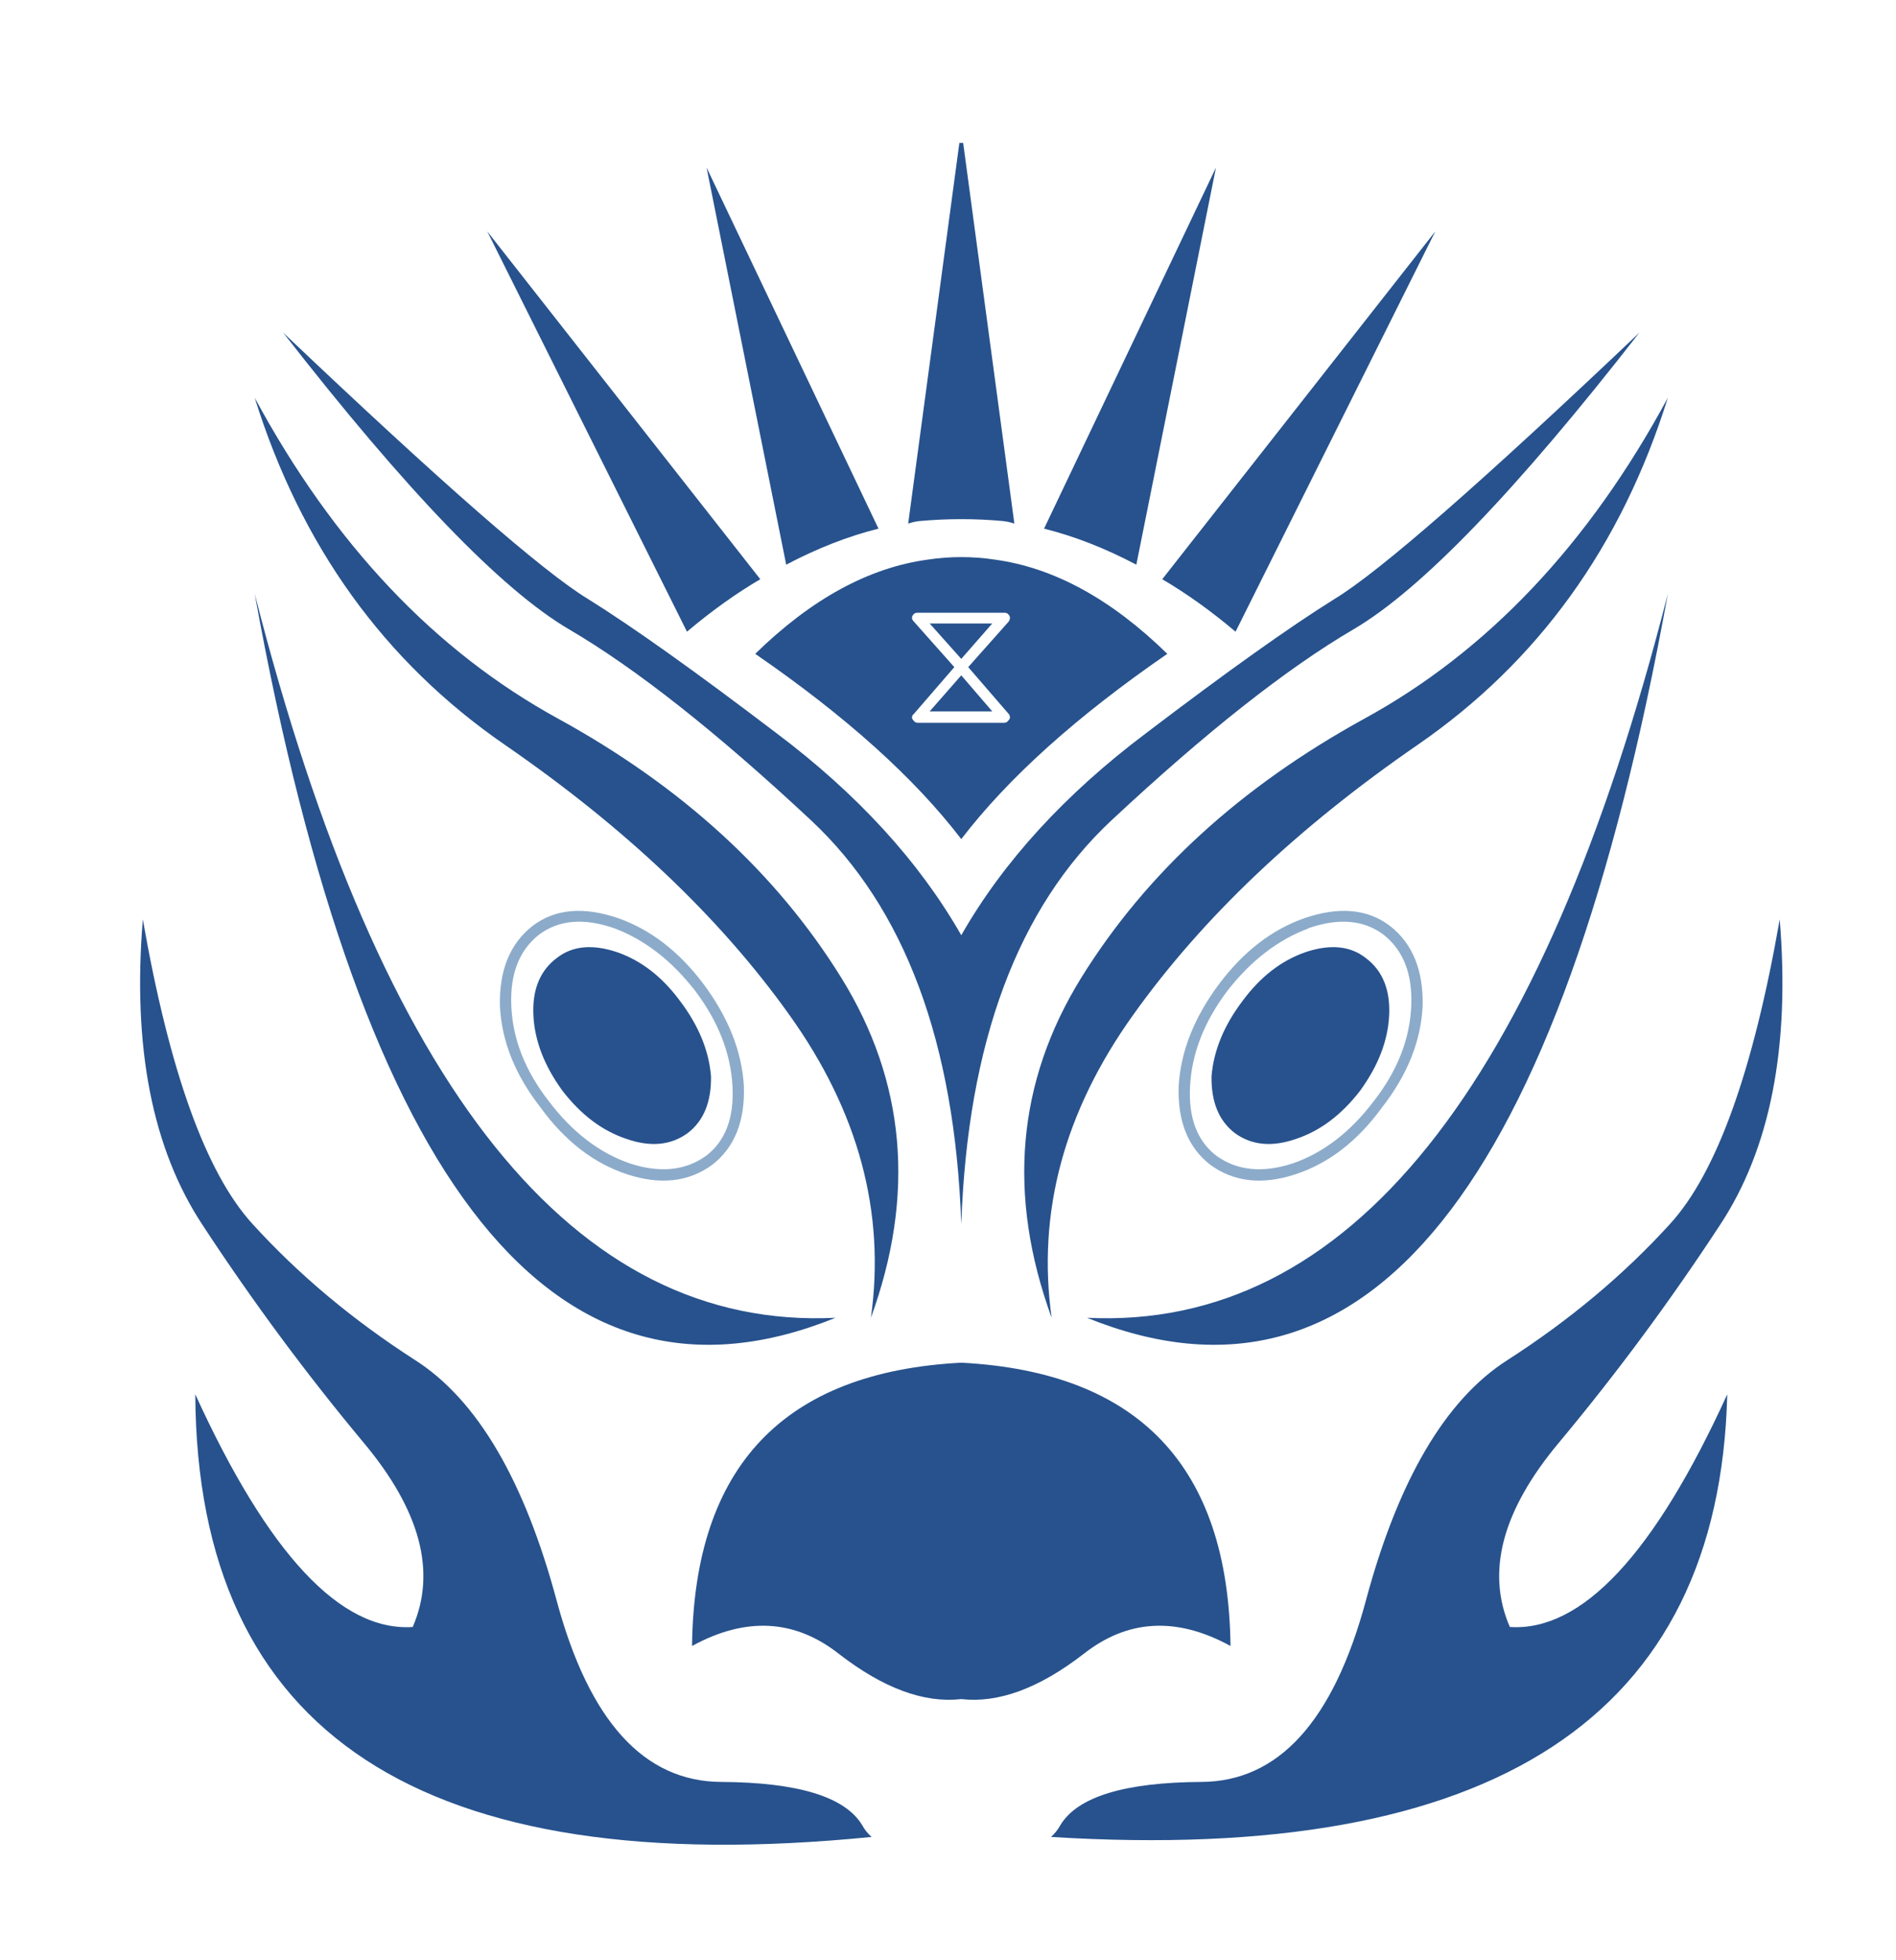 
<svg xmlns="http://www.w3.org/2000/svg" version="1.1" xmlns:xlink="http://www.w3.org/1999/xlink" preserveAspectRatio="none" x="0px" y="0px" width="150px" height="155px" viewBox="0 0 150 155">
<defs>
<g id="Layer1_0_FILL">
<path fill="#27528D" stroke="none" d="
M 131.95 46.95
Q 116.95 105.7 86 104.2 119.15 117.6 131.95 46.95
M 66.1 104.2
Q 35.15 105.7 20.15 46.95 32.95 117.6 66.1 104.2
M 66.4 130.8
Q 71.65 134.85 76.05 134.35 80.45 134.85 85.7 130.8 90.95 126.65 97.35 130.15 97.1 108.85 76.05 107.75 55 108.85 54.75 130.15 61.15 126.65 66.4 130.8
M 38.55 18.3
L 54.35 49.95
Q 57.25 47.5 60.15 45.8
L 38.55 18.3
M 66.55 77.3
Q 58.85 64.9 44.2 56.85 29.55 48.85 20.15 31.45 25.65 49.05 39.95 58.9 54.25 68.75 62.45 80.25 70.65 91.7 68.9 104.2 74.2 89.65 66.55 77.3
M 56.25 85.1
Q 56 82.05 53.8 79.15 51.7 76.3 48.85 75.3 45.9 74.3 44.05 75.75 42.05 77.25 42.2 80.3 42.35 83.3 44.5 86.25 46.7 89.1 49.55 90.05 52.4 91.05 54.4 89.6 56.3 88.15 56.25 85.1
M 11.3 72.7
Q 10.05 87.85 16.05 96.9 21.95 105.9 28.75 114.05 35.5 122.1 32.65 128.65 24.1 129.2 15.45 110.25 15.65 150.55 68.95 145.25 68.5 144.85 68.2 144.3 66.15 140.95 57.05 140.9 47.9 140.85 44.05 126.6 40.2 112.25 32.85 107.55 25.45 102.8 19.95 96.75 14.45 90.7 11.3 72.7
M 78.7 44.25
Q 77.4 44.05 76.05 44.05 74.7 44.05 73.4 44.25 66.4 45.2 59.75 51.7 70.5 59.1 76.05 66.35 81.6 59.1 92.35 51.7 85.7 45.2 78.7 44.25
M 72.3 48.55
Q 72.4 48.45 72.6 48.45
L 79.45 48.45
Q 79.65 48.45 79.75 48.55 79.9 48.7 79.9 48.85 79.9 49 79.8 49.15
L 76.6 52.75 79.8 56.45
Q 79.9 56.55 79.9 56.75 79.9 56.85 79.75 57 79.65 57.15 79.45 57.15
L 72.6 57.15
Q 72.4 57.15 72.3 57 72.15 56.85 72.15 56.75 72.15 56.55 72.3 56.45
L 75.5 52.75 72.3 49.15
Q 72.15 49 72.15 48.85 72.15 48.7 72.3 48.55
M 76.05 53.4
L 73.55 56.25 78.5 56.25 76.05 53.4
M 78.5 49.3
L 73.55 49.3 76.05 52.1 78.5 49.3
M 62.2 44.65
Q 65.9 42.7 69.5 41.8
L 55.9 13.25 62.2 44.65
M 76.2 11.3
Q 76.15 11.3 76.05 11.3 75.95 11.3 75.9 11.3
L 71.85 41.4
Q 72.3 41.25 72.75 41.2 74.4 41.05 76.05 41.05 77.7 41.05 79.35 41.2 79.8 41.25 80.25 41.4
L 76.2 11.3
M 140.8 72.7
Q 137.65 90.7 132.15 96.75 126.65 102.8 119.25 107.55 111.9 112.25 108.05 126.6 104.2 140.85 95.05 140.9 85.95 140.95 83.9 144.3 83.6 144.85 83.15 145.25 135.7 148.5 136.65 110.25 128 129.2 119.45 128.65 116.6 122.1 123.35 114.05 130.15 105.9 136.05 96.9 142.05 87.85 140.8 72.7
M 87.95 64.85
Q 99.15 54.4 107.1 49.75 115.1 45.05 129.7 26.3 110.95 44.1 105.6 47.35 100.3 50.65 90.7 57.95 81.05 65.2 76.05 73.95 71.05 65.2 61.4 57.95 51.8 50.65 46.5 47.35 41.15 44.1 22.4 26.3 37 45.05 45 49.75 52.95 54.4 64.15 64.85 75.3 75.25 76.05 96.8 76.8 75.25 87.95 64.85
M 107.9 56.85
Q 93.25 64.9 85.55 77.3 77.9 89.65 83.2 104.2 81.45 91.7 89.65 80.25 97.85 68.75 112.15 58.9 126.45 49.05 131.95 31.45 122.55 48.85 107.9 56.85
M 98.3 79.15
Q 96.1 82.05 95.85 85.1 95.8 88.15 97.7 89.6 99.7 91.05 102.55 90.05 105.4 89.1 107.6 86.25 109.75 83.3 109.9 80.3 110.05 77.25 108.05 75.75 106.2 74.3 103.25 75.3 100.4 76.3 98.3 79.15
M 113.55 18.3
L 91.95 45.8
Q 94.85 47.5 97.75 49.95
L 113.55 18.3
M 96.2 13.25
L 82.6 41.8
Q 86.2 42.7 89.9 44.65
L 96.2 13.25 Z"/>

<path fill="#8CABCA" stroke="none" d="
M 48.9 72.6
Q 44.8 71.2 42.15 73.2 39.45 75.3 39.55 79.55 39.75 83.7 42.75 87.55 45.65 91.55 49.6 92.85 53.55 94.15 56.35 92.1 59 90.05 58.85 85.85 58.6 81.75 55.65 77.8 52.75 73.95 48.9 72.6
M 42.65 73.9
Q 45 72.15 48.6 73.4 52.2 74.75 55 78.35 57.75 82 57.95 85.9 58.15 89.65 55.85 91.4 53.4 93.15 49.85 92 46.2 90.75 43.4 87.05 40.6 83.45 40.45 79.5 40.3 75.75 42.65 73.9
M 109.95 73.2
Q 107.3 71.2 103.2 72.6 99.35 73.95 96.45 77.8 93.5 81.75 93.25 85.85 93.1 90.05 95.75 92.1 98.55 94.15 102.5 92.85 106.45 91.55 109.35 87.55 112.35 83.7 112.55 79.55 112.65 75.3 109.95 73.2
M 103.5 73.4
Q 107.1 72.15 109.45 73.9 111.8 75.75 111.65 79.5 111.5 83.45 108.7 87.05 105.9 90.75 102.25 92 98.7 93.15 96.25 91.4 93.95 89.65 94.15 85.9 94.35 82 97.1 78.35 99.9 74.75 103.55 73.4
L 103.5 73.4 Z"/>
</g>

<g id="Layer0_0_FILL">
<path fill="#27528D" fill-opacity="0" stroke="none" d="
M 150.1 0
L 0 0 0 155.5 150.1 155.5 150.1 0 Z"/>
</g>
</defs>

<g transform="matrix( 1, 0, 0, 1, 0,0) ">
<use xlink:href="#Layer1_0_FILL"/>
</g>

<g transform="matrix( 1, 0, 0, 1, 0,0) ">
<use xlink:href="#Layer0_0_FILL"/>
</g>
</svg>

